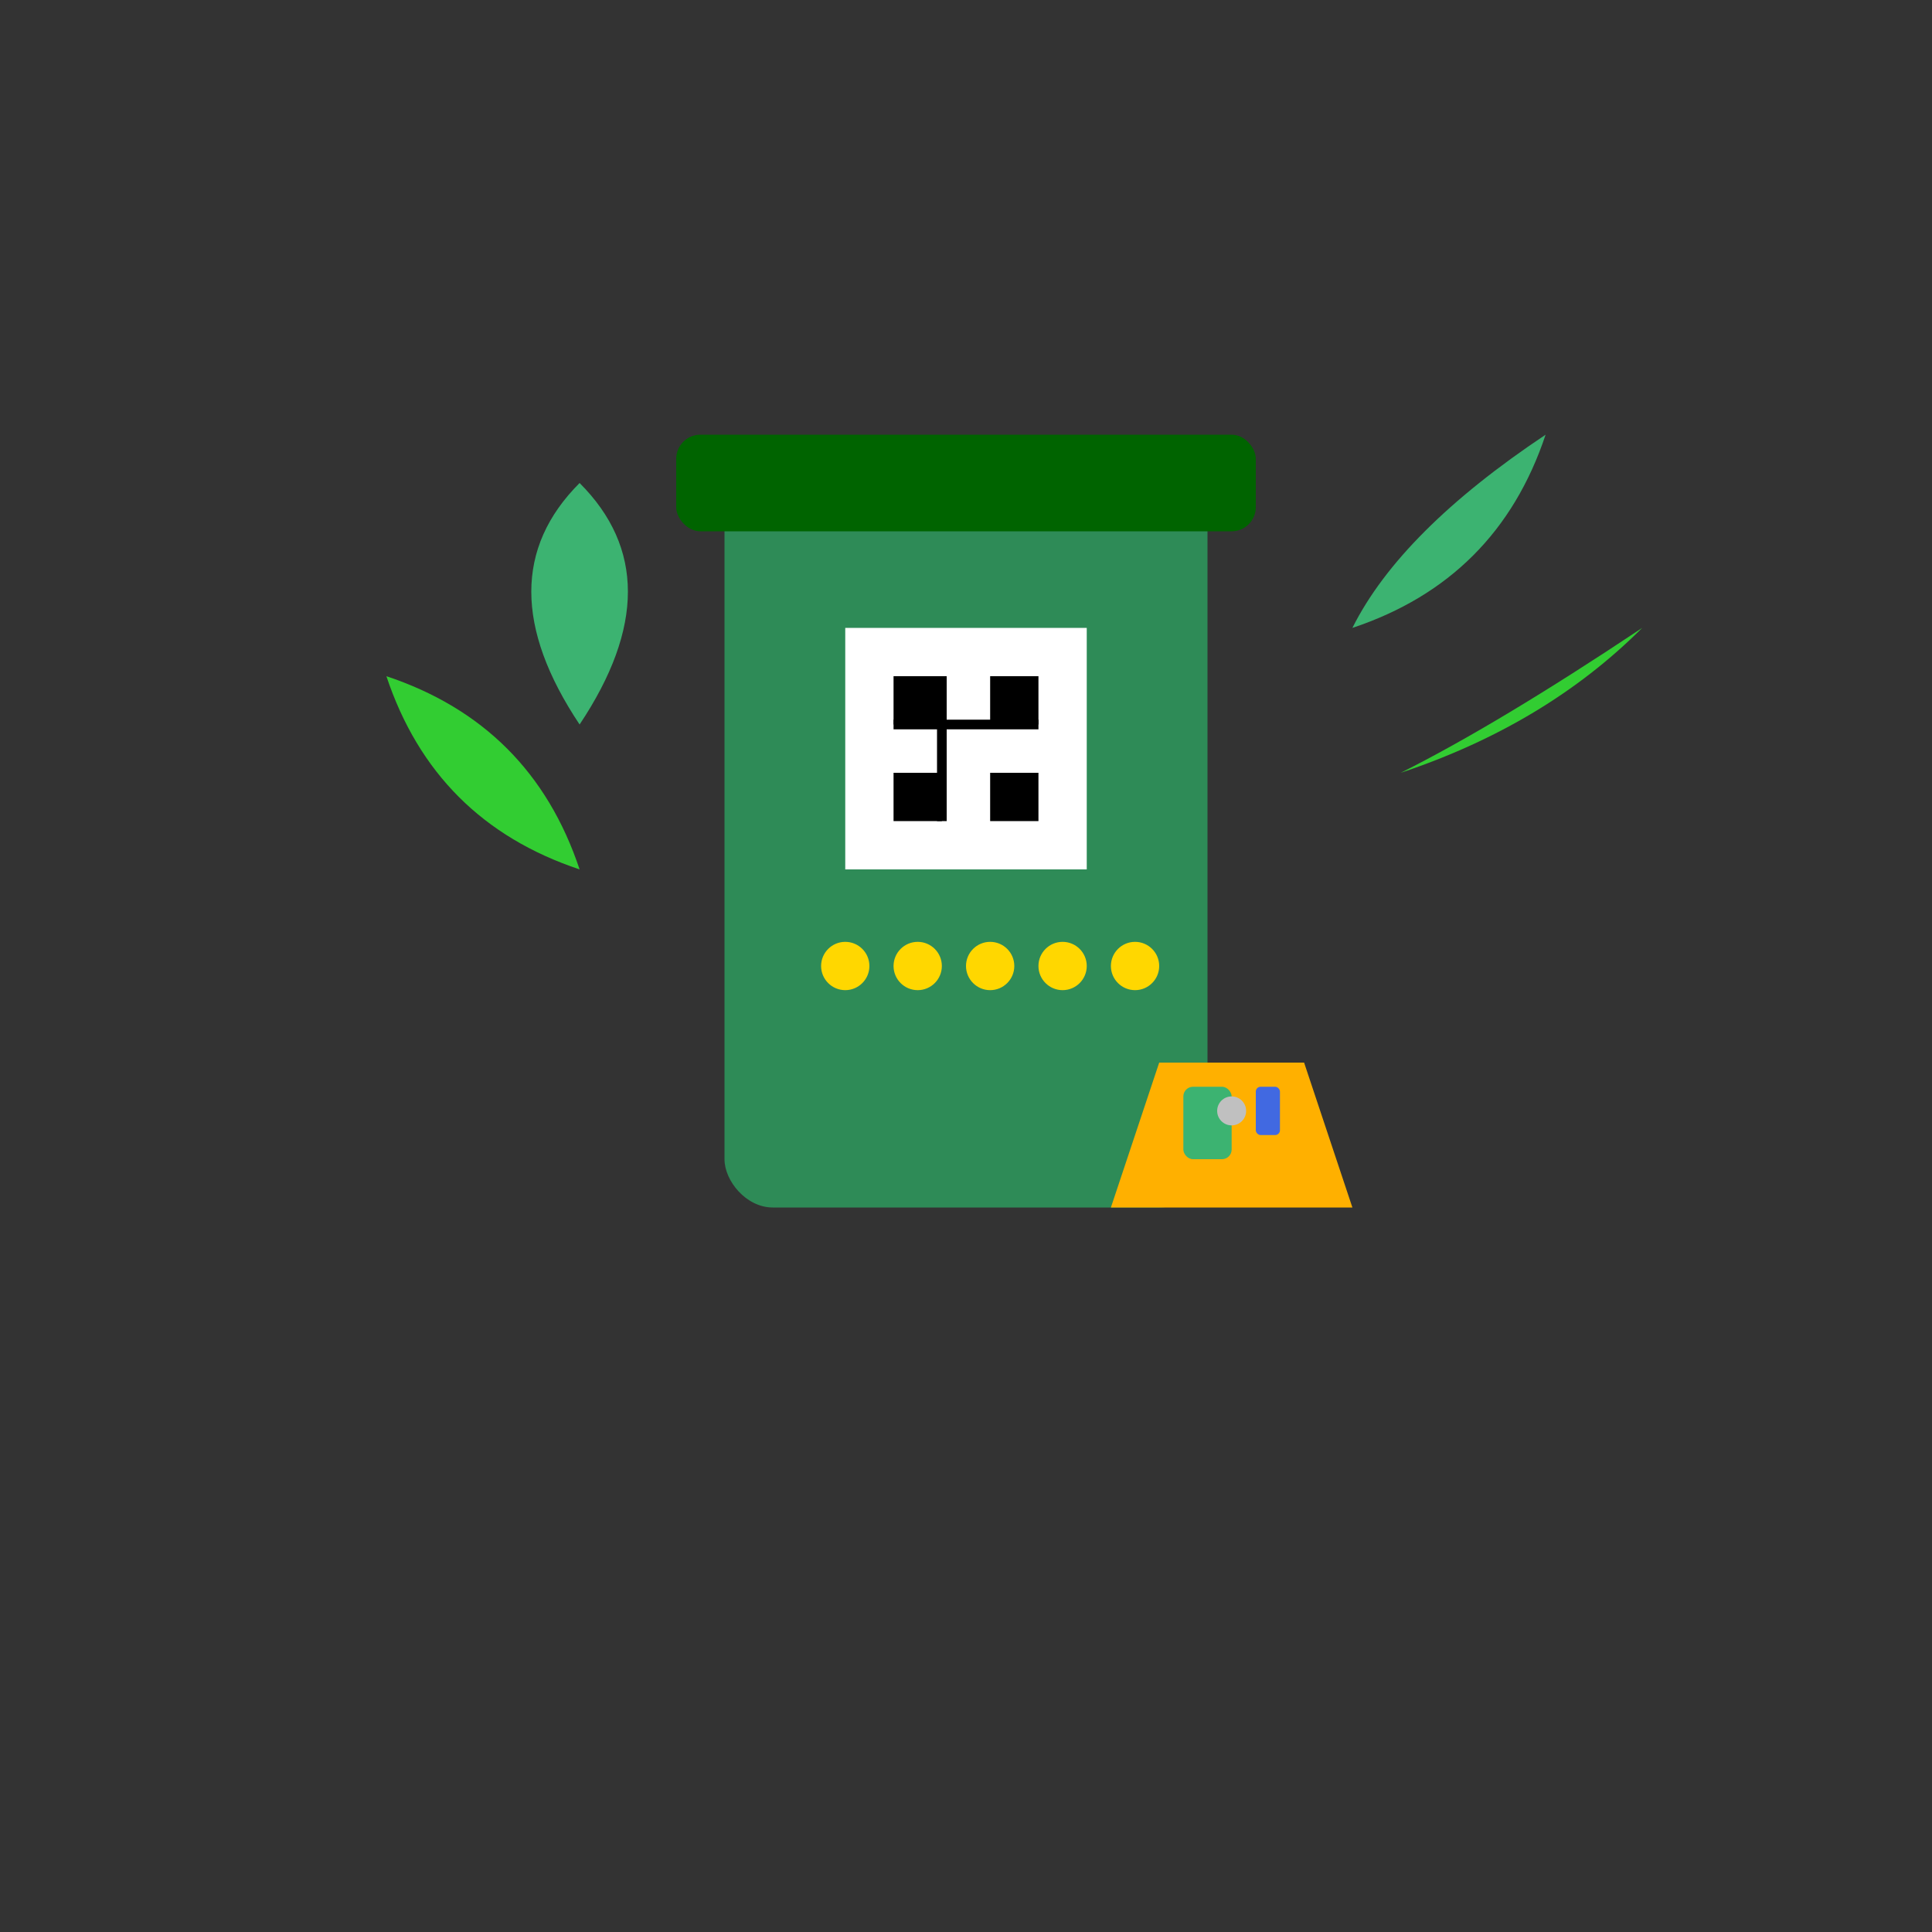 <svg width="400" height="400" viewBox="0 0 400 400" xmlns="http://www.w3.org/2000/svg">
  <rect x="0" y="0" width="400" height="400" fill="#333333" stroke="none"/>
  <!-- Green Waste Bin -->
  <rect x="150" y="100" width="100" height="150" rx="10" fill="#2E8B57" />
  <rect x="140" y="90" width="120" height="20" rx="5" fill="#006400" />
  
  <!-- QR Code on Bin -->
  <rect x="175" y="130" width="50" height="50" fill="white" />
  <rect x="185" y="140" width="10" height="10" fill="black" />
  <rect x="205" y="140" width="10" height="10" fill="black" />
  <rect x="185" y="160" width="10" height="10" fill="black" />
  <rect x="205" y="160" width="10" height="10" fill="black" />
  <line x1="185" y1="150" x2="215" y2="150" stroke="black" stroke-width="2" />
  <line x1="195" y1="140" x2="195" y2="170" stroke="black" stroke-width="2" />
  
  <!-- Rating Stars -->
  <circle cx="175" cy="200" r="5" fill="#FFD700" />
  <circle cx="190" cy="200" r="5" fill="#FFD700" />
  <circle cx="205" cy="200" r="5" fill="#FFD700" />
  <circle cx="220" cy="200" r="5" fill="#FFD700" />
  <circle cx="235" cy="200" r="5" fill="#FFD700" />
  
  <!-- Yellow Basket with Recyclables -->
  <path d="M240 220 L270 220 L280 250 L230 250 Z" fill="#FFB000" />
  <rect x="245" y="225" width="10" height="15" fill="#3CB371" rx="2" /> <!-- Green item -->
  <rect x="260" y="225" width="5" height="10" fill="#4169E1" rx="1" /> <!-- Blue item -->
  <circle cx="255" cy="230" r="3" fill="#C0C0C0" /> <!-- Silver item -->
  
  <!-- Decorative Leaves -->
  <path d="M120 150 Q100 120 120 100 Q140 120 120 150 Z" fill="#3CB371" />
  <path d="M120 180 Q90 170 80 140 Q110 150 120 180 Z" fill="#32CD32" />
  <path d="M280 130 Q310 120 320 90 Q290 110 280 130 Z" fill="#3CB371" />
  <path d="M290 160 Q320 150 340 130 Q310 150 290 160 Z" fill="#32CD32" />
</svg>